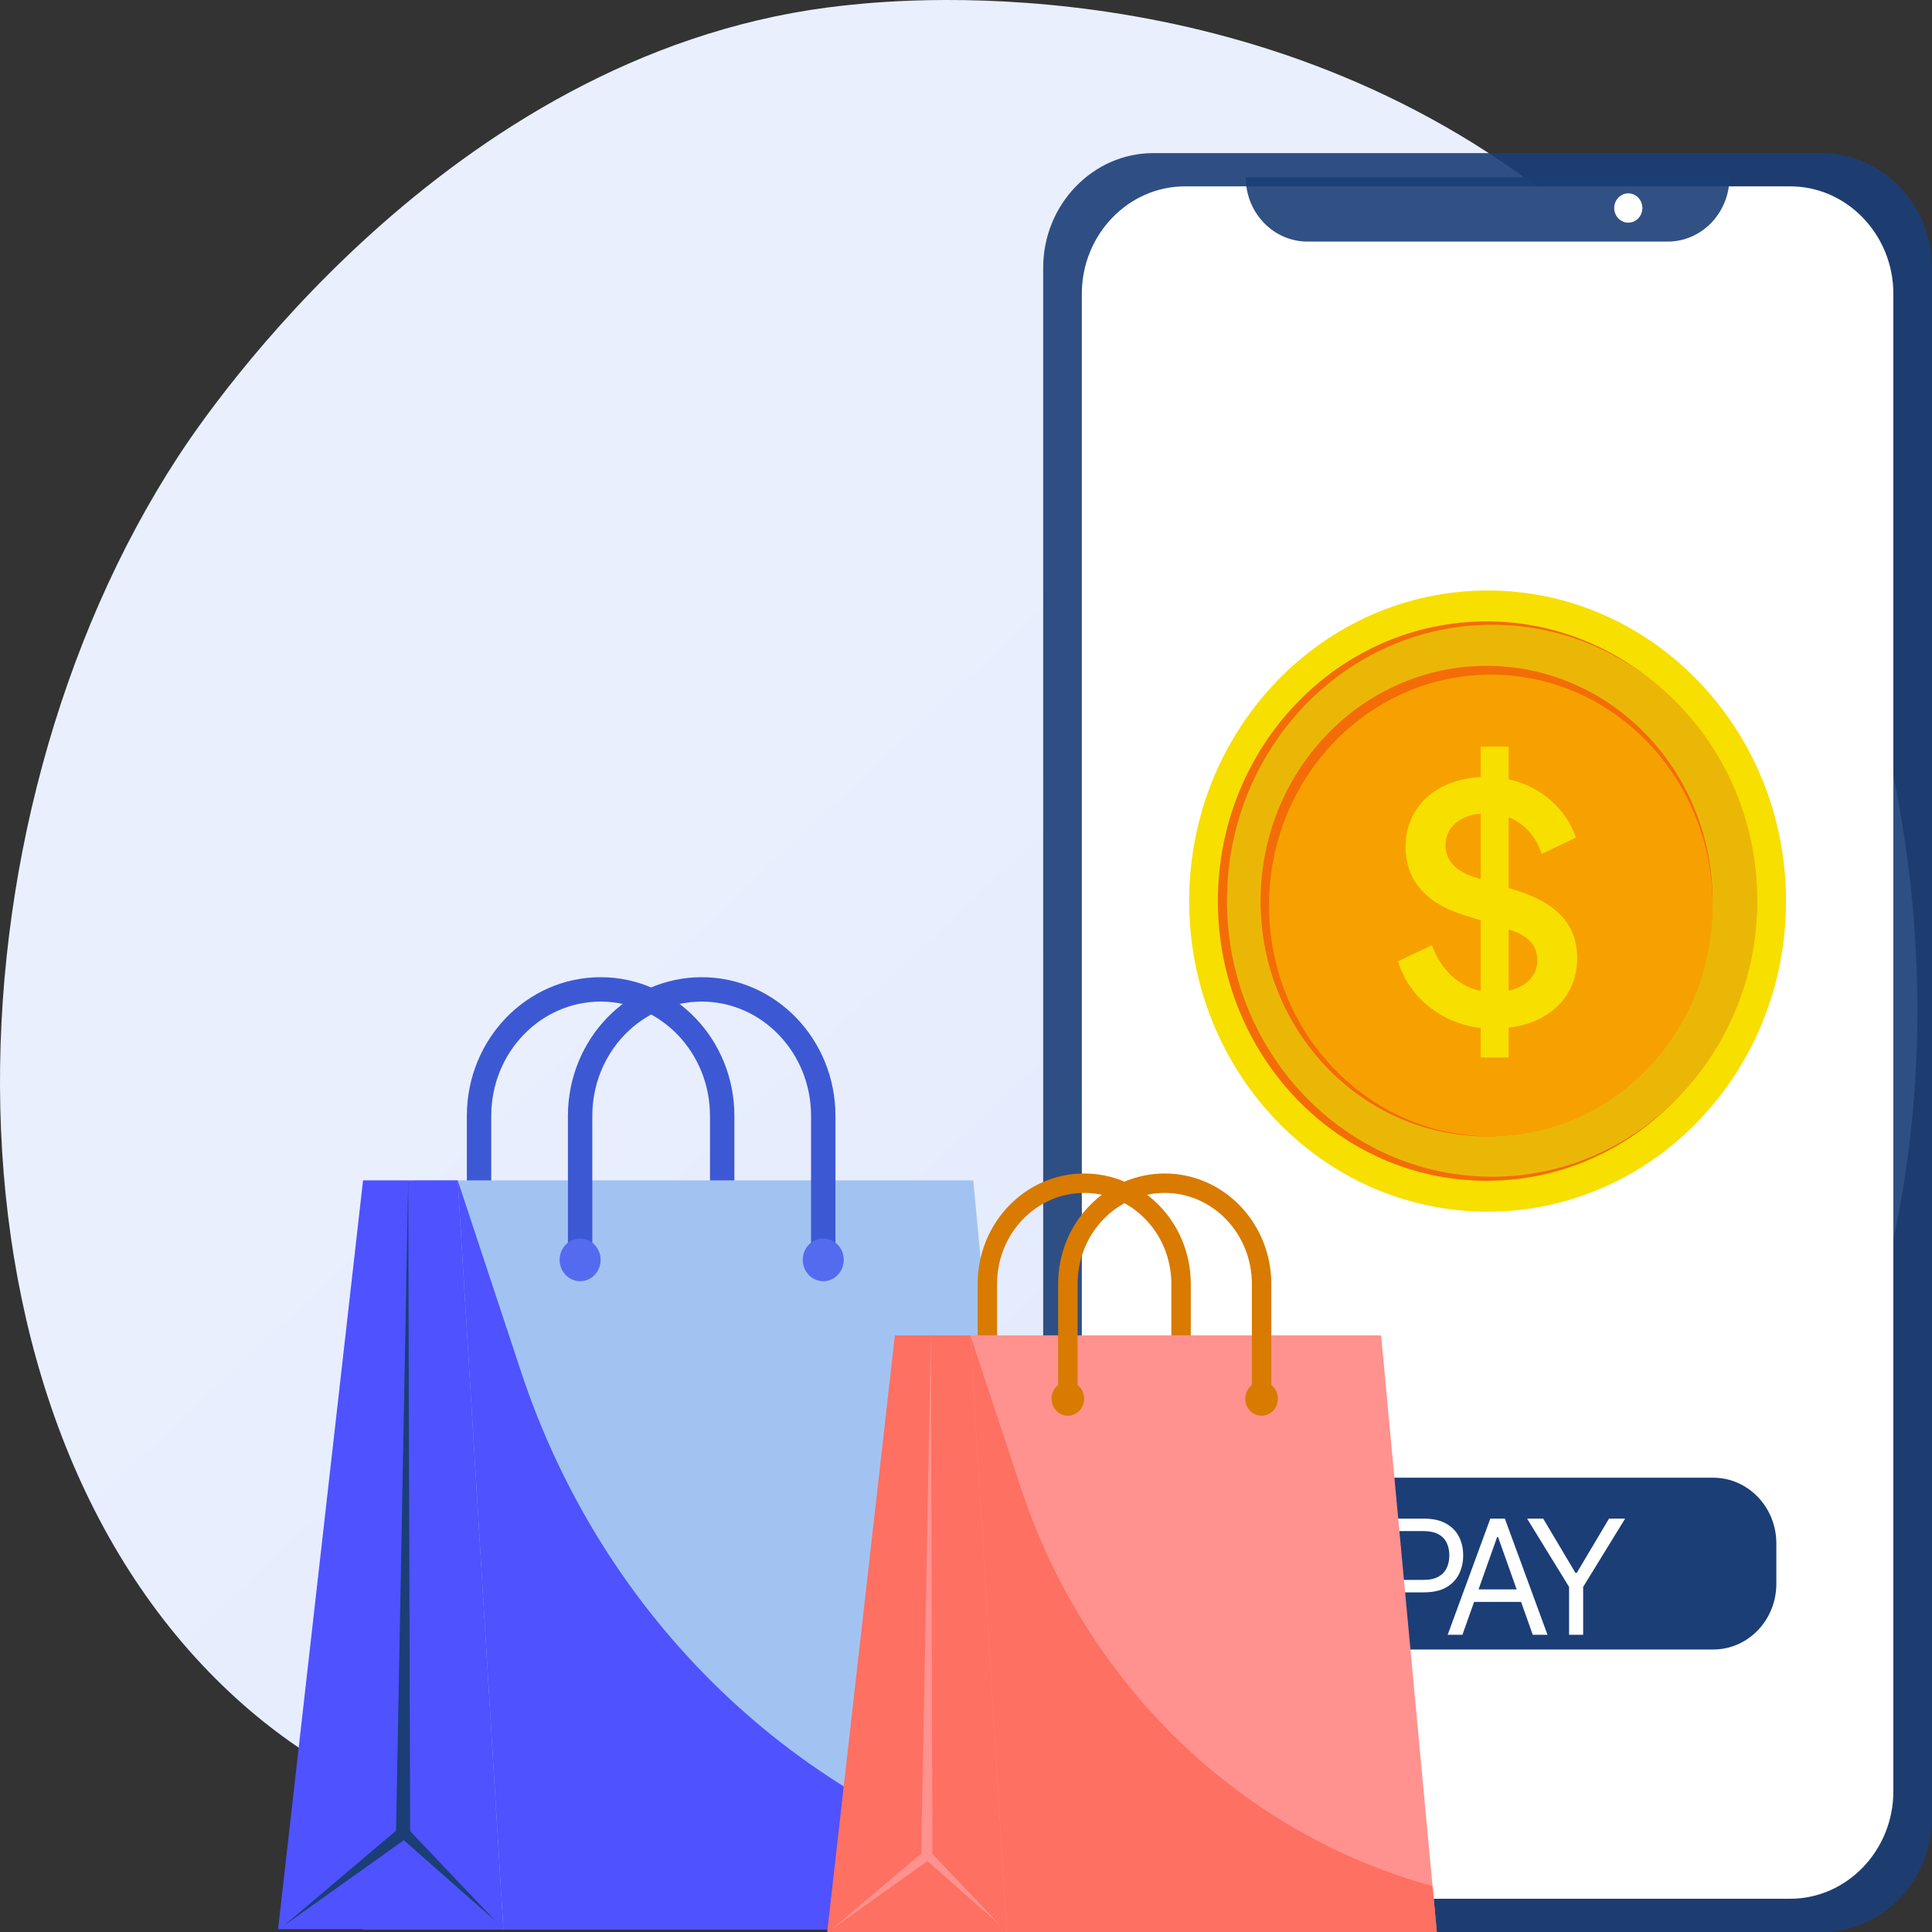 <svg width="264" height="264" viewBox="0 0 264 264" fill="none" xmlns="http://www.w3.org/2000/svg">
<rect x="0" y="0" width="264" height="264" fill="#333333" stroke="none"/>
<path d="M230.477 224.477C223.658 231.525 217.556 235.668 212.884 238.796C167.32 269.299 115.235 260.507 99.132 257.502C73.151 252.654 51.22 249.234 32.377 232.165C-10.439 193.38 -8.357 112.472 24.36 62.353C28.24 56.41 60.907 7.859 113.105 1.018C114.381 0.851 115.334 0.756 116.168 0.667C124.243 -0.19 174.281 -4.714 215.082 29.559C220.922 34.465 230.321 43.314 239.037 56.81C270.907 106.159 271.008 182.59 230.477 224.477Z" fill="url(#paint0_linear_388_2647)"/>
<path d="M248.95 264H157.597C149.319 264 142.547 256.951 142.547 248.337V36.584C142.547 27.969 149.319 20.921 157.597 20.921H248.95C257.228 20.921 264 27.969 264 36.584V248.337C264 256.952 257.228 264 248.95 264Z" fill="#1B3E77" fill-opacity="0.9"/>
<path d="M258.719 40.135V244.786C258.719 252.855 252.376 259.457 244.623 259.457H161.924C156.26 259.457 151.346 255.933 149.113 250.887C148.287 249.026 147.828 246.96 147.828 244.786V40.135C147.828 32.066 154.171 25.464 161.924 25.464H244.623C252.376 25.464 258.719 32.066 258.719 40.135Z" fill="white"/>
<path d="M227.88 33.012H178.666C174.004 33.012 170.226 29.079 170.226 24.227H236.321C236.321 29.079 232.542 33.012 227.88 33.012Z" fill="#1B3E77" fill-opacity="0.9"/>
<path d="M224.374 28.885C224.618 27.808 223.977 26.729 222.943 26.475C221.908 26.221 220.872 26.887 220.627 27.964C220.383 29.041 221.024 30.12 222.058 30.374C223.093 30.628 224.13 29.962 224.374 28.885Z" fill="white"/>
<path d="M203.274 165.571C225.795 165.571 244.053 146.569 244.053 123.13C244.053 99.69 225.795 80.689 203.274 80.689C180.752 80.689 162.495 99.69 162.495 123.13C162.495 146.569 180.752 165.571 203.274 165.571Z" fill="#F7DF00"/>
<path d="M203.138 161.349C223.419 161.349 239.859 144.238 239.859 123.13C239.859 102.022 223.419 84.911 203.138 84.911C182.857 84.911 166.416 102.022 166.416 123.13C166.416 144.238 182.857 161.349 203.138 161.349Z" fill="#F46C07"/>
<path d="M203.896 160.794C223.908 160.794 240.131 143.91 240.131 123.082C240.131 102.254 223.908 85.369 203.896 85.369C183.883 85.369 167.66 102.254 167.66 123.082C167.66 143.91 183.883 160.794 203.896 160.794Z" fill="#EBB707"/>
<path d="M203.137 155.275C220.195 155.275 234.023 140.883 234.023 123.13C234.023 105.376 220.195 90.984 203.137 90.984C186.078 90.984 172.25 105.376 172.25 123.13C172.25 140.883 186.078 155.275 203.137 155.275Z" fill="#F46C07"/>
<path d="M203.716 155.275C220.455 155.275 234.024 141.153 234.024 123.731C234.024 106.31 220.455 92.187 203.716 92.187C186.977 92.187 173.407 106.31 173.407 123.731C173.407 141.153 186.977 155.275 203.716 155.275Z" fill="#F7A101"/>
<path d="M206.151 140.427V144.496H202.328V140.472C196.829 139.801 192.49 136.18 191.03 131.351L195.669 129.16C196.915 132.603 199.407 134.793 202.328 135.419V125.762L199.922 125.002C194.638 123.348 192.061 120.039 192.061 115.747C192.061 110.292 196.185 106.492 202.328 106.179V102.021H206.151V106.492C210.662 107.475 214.013 110.605 215.344 114.45L210.662 116.686C209.846 114.227 208.256 112.483 206.151 111.678V121.336L207.526 121.783C212.81 123.482 215.516 126.432 215.516 130.904C215.516 136.09 211.822 139.756 206.151 140.427ZM202.328 120.128V111.186C199.407 111.41 197.517 113.154 197.517 115.479C197.517 117.535 198.891 119.055 201.469 119.86L202.328 120.128ZM210.061 131.306C210.061 129.026 208.729 127.819 206.194 127.014H206.151V135.375C208.6 134.838 210.061 133.273 210.061 131.306Z" fill="#F7DF00"/>
<path d="M234.105 225.398H172.442C167.679 225.398 163.818 221.38 163.818 216.423V210.899C163.818 205.943 167.679 201.924 172.442 201.924H234.105C238.868 201.924 242.729 205.942 242.729 210.899V216.423C242.729 221.38 238.868 225.398 234.105 225.398Z" fill="#1B3E77"/>
<path d="M189.178 223.389V207.513H194.543C195.788 207.513 196.806 207.737 197.597 208.187C198.393 208.631 198.982 209.234 199.365 209.993C199.747 210.753 199.938 211.601 199.938 212.536C199.938 213.471 199.747 214.322 199.365 215.086C198.987 215.851 198.403 216.461 197.613 216.916C196.822 217.366 195.809 217.59 194.574 217.59H190.729V215.885H194.512C195.365 215.885 196.049 215.738 196.566 215.443C197.083 215.148 197.458 214.75 197.69 214.249C197.928 213.743 198.047 213.172 198.047 212.536C198.047 211.9 197.928 211.332 197.69 210.831C197.458 210.329 197.08 209.936 196.558 209.652C196.036 209.363 195.344 209.218 194.481 209.218H191.101V223.389H189.178Z" fill="white"/>
<path d="M199.833 223.389H197.818L203.648 207.513H205.632L211.462 223.389H209.446L204.702 210.024H204.578L199.833 223.389ZM200.578 217.187H208.702V218.893H200.578V217.187Z" fill="white"/>
<path d="M208.671 207.513H210.873L215.276 214.924H215.462L219.865 207.513H222.067L216.331 216.846V223.389H214.408V216.846L208.671 207.513Z" fill="white"/>
<path d="M98.684 172.156V152.486C98.684 142.937 91.247 135.197 82.073 135.197C72.898 135.197 65.46 142.937 65.46 152.486V172.156" stroke="#3C59D3" stroke-width="3.334" stroke-miterlimit="10"/>
<path d="M49.609 263.614H142.546L141.812 255.745L132.994 161.294H56.574L49.609 263.614Z" fill="#A2C3F2"/>
<path d="M62.545 161.294H49.609L38 263.613H68.78L62.545 161.294Z" fill="#4F52FF"/>
<path d="M67.719 262.509L56.044 250.219L55.778 161.294L54.12 250.15L38.796 263.13L55.181 251.462L67.719 262.509Z" fill="#1B3E77"/>
<path d="M112.495 172.156V152.486C112.495 142.937 105.058 135.197 95.883 135.197C86.708 135.197 79.271 142.937 79.271 152.486V172.156" stroke="#3C59D3" stroke-width="3.334" stroke-miterlimit="10"/>
<path d="M62.544 161.294L68.78 263.614H142.546L141.812 255.745C108.818 246.683 82.341 221.089 71.224 187.512L62.544 161.294Z" fill="#4F52FF"/>
<path d="M112.495 175.071C114.043 175.071 115.297 173.766 115.297 172.156C115.297 170.545 114.043 169.24 112.495 169.24C110.948 169.24 109.694 170.545 109.694 172.156C109.694 173.766 110.948 175.071 112.495 175.071Z" fill="#546BEF"/>
<path d="M79.271 175.071C80.818 175.071 82.072 173.766 82.072 172.156C82.072 170.545 80.818 169.24 79.271 169.24C77.724 169.24 76.469 170.545 76.469 172.156C76.469 173.766 77.724 175.071 79.271 175.071Z" fill="#546BEF"/>
<path d="M161.388 191.128V175.455C161.388 167.847 155.462 161.679 148.152 161.679C140.842 161.679 134.916 167.847 134.916 175.455V191.128" stroke="#D87B00" stroke-width="2.656" stroke-miterlimit="10"/>
<path d="M122.286 264H196.336L195.751 257.73L188.725 182.473H127.835L122.286 264Z" fill="#FF928E"/>
<path d="M132.592 182.474H122.285L113.035 264H137.56L132.592 182.474Z" fill="#FE7062"/>
<path d="M172.391 193.451C173.624 193.451 174.623 192.411 174.623 191.128C174.623 189.845 173.624 188.805 172.391 188.805C171.158 188.805 170.159 189.845 170.159 191.128C170.159 192.411 171.158 193.451 172.391 193.451Z" fill="#D87B00"/>
<path d="M145.919 193.451C147.152 193.451 148.151 192.411 148.151 191.128C148.151 189.845 147.152 188.805 145.919 188.805C144.686 188.805 143.687 189.845 143.687 191.128C143.687 192.411 144.686 193.451 145.919 193.451Z" fill="#D87B00"/>
<path d="M136.715 263.119L127.412 253.328L127.201 182.474L125.879 253.273L113.669 263.615L126.725 254.318L136.715 263.119Z" fill="#FF928E"/>
<path d="M172.392 191.128V175.455C172.392 167.847 166.466 161.679 159.156 161.679C151.845 161.679 145.919 167.847 145.919 175.455V191.128" stroke="#D87B00" stroke-width="2.656" stroke-miterlimit="10"/>
<path d="M132.592 182.473L137.561 264H196.336L195.751 257.73C169.462 250.51 148.365 230.117 139.508 203.363L132.592 182.473Z" fill="#FE7062"/>
<defs>
<linearGradient id="paint0_linear_388_2647" x1="285.944" y1="303.581" x2="100.694" y2="106.897" gradientUnits="userSpaceOnUse">
<stop stop-color="#DAE3FE"/>
<stop offset="1" stop-color="#E9EFFD"/>
</linearGradient>
</defs>
</svg>
